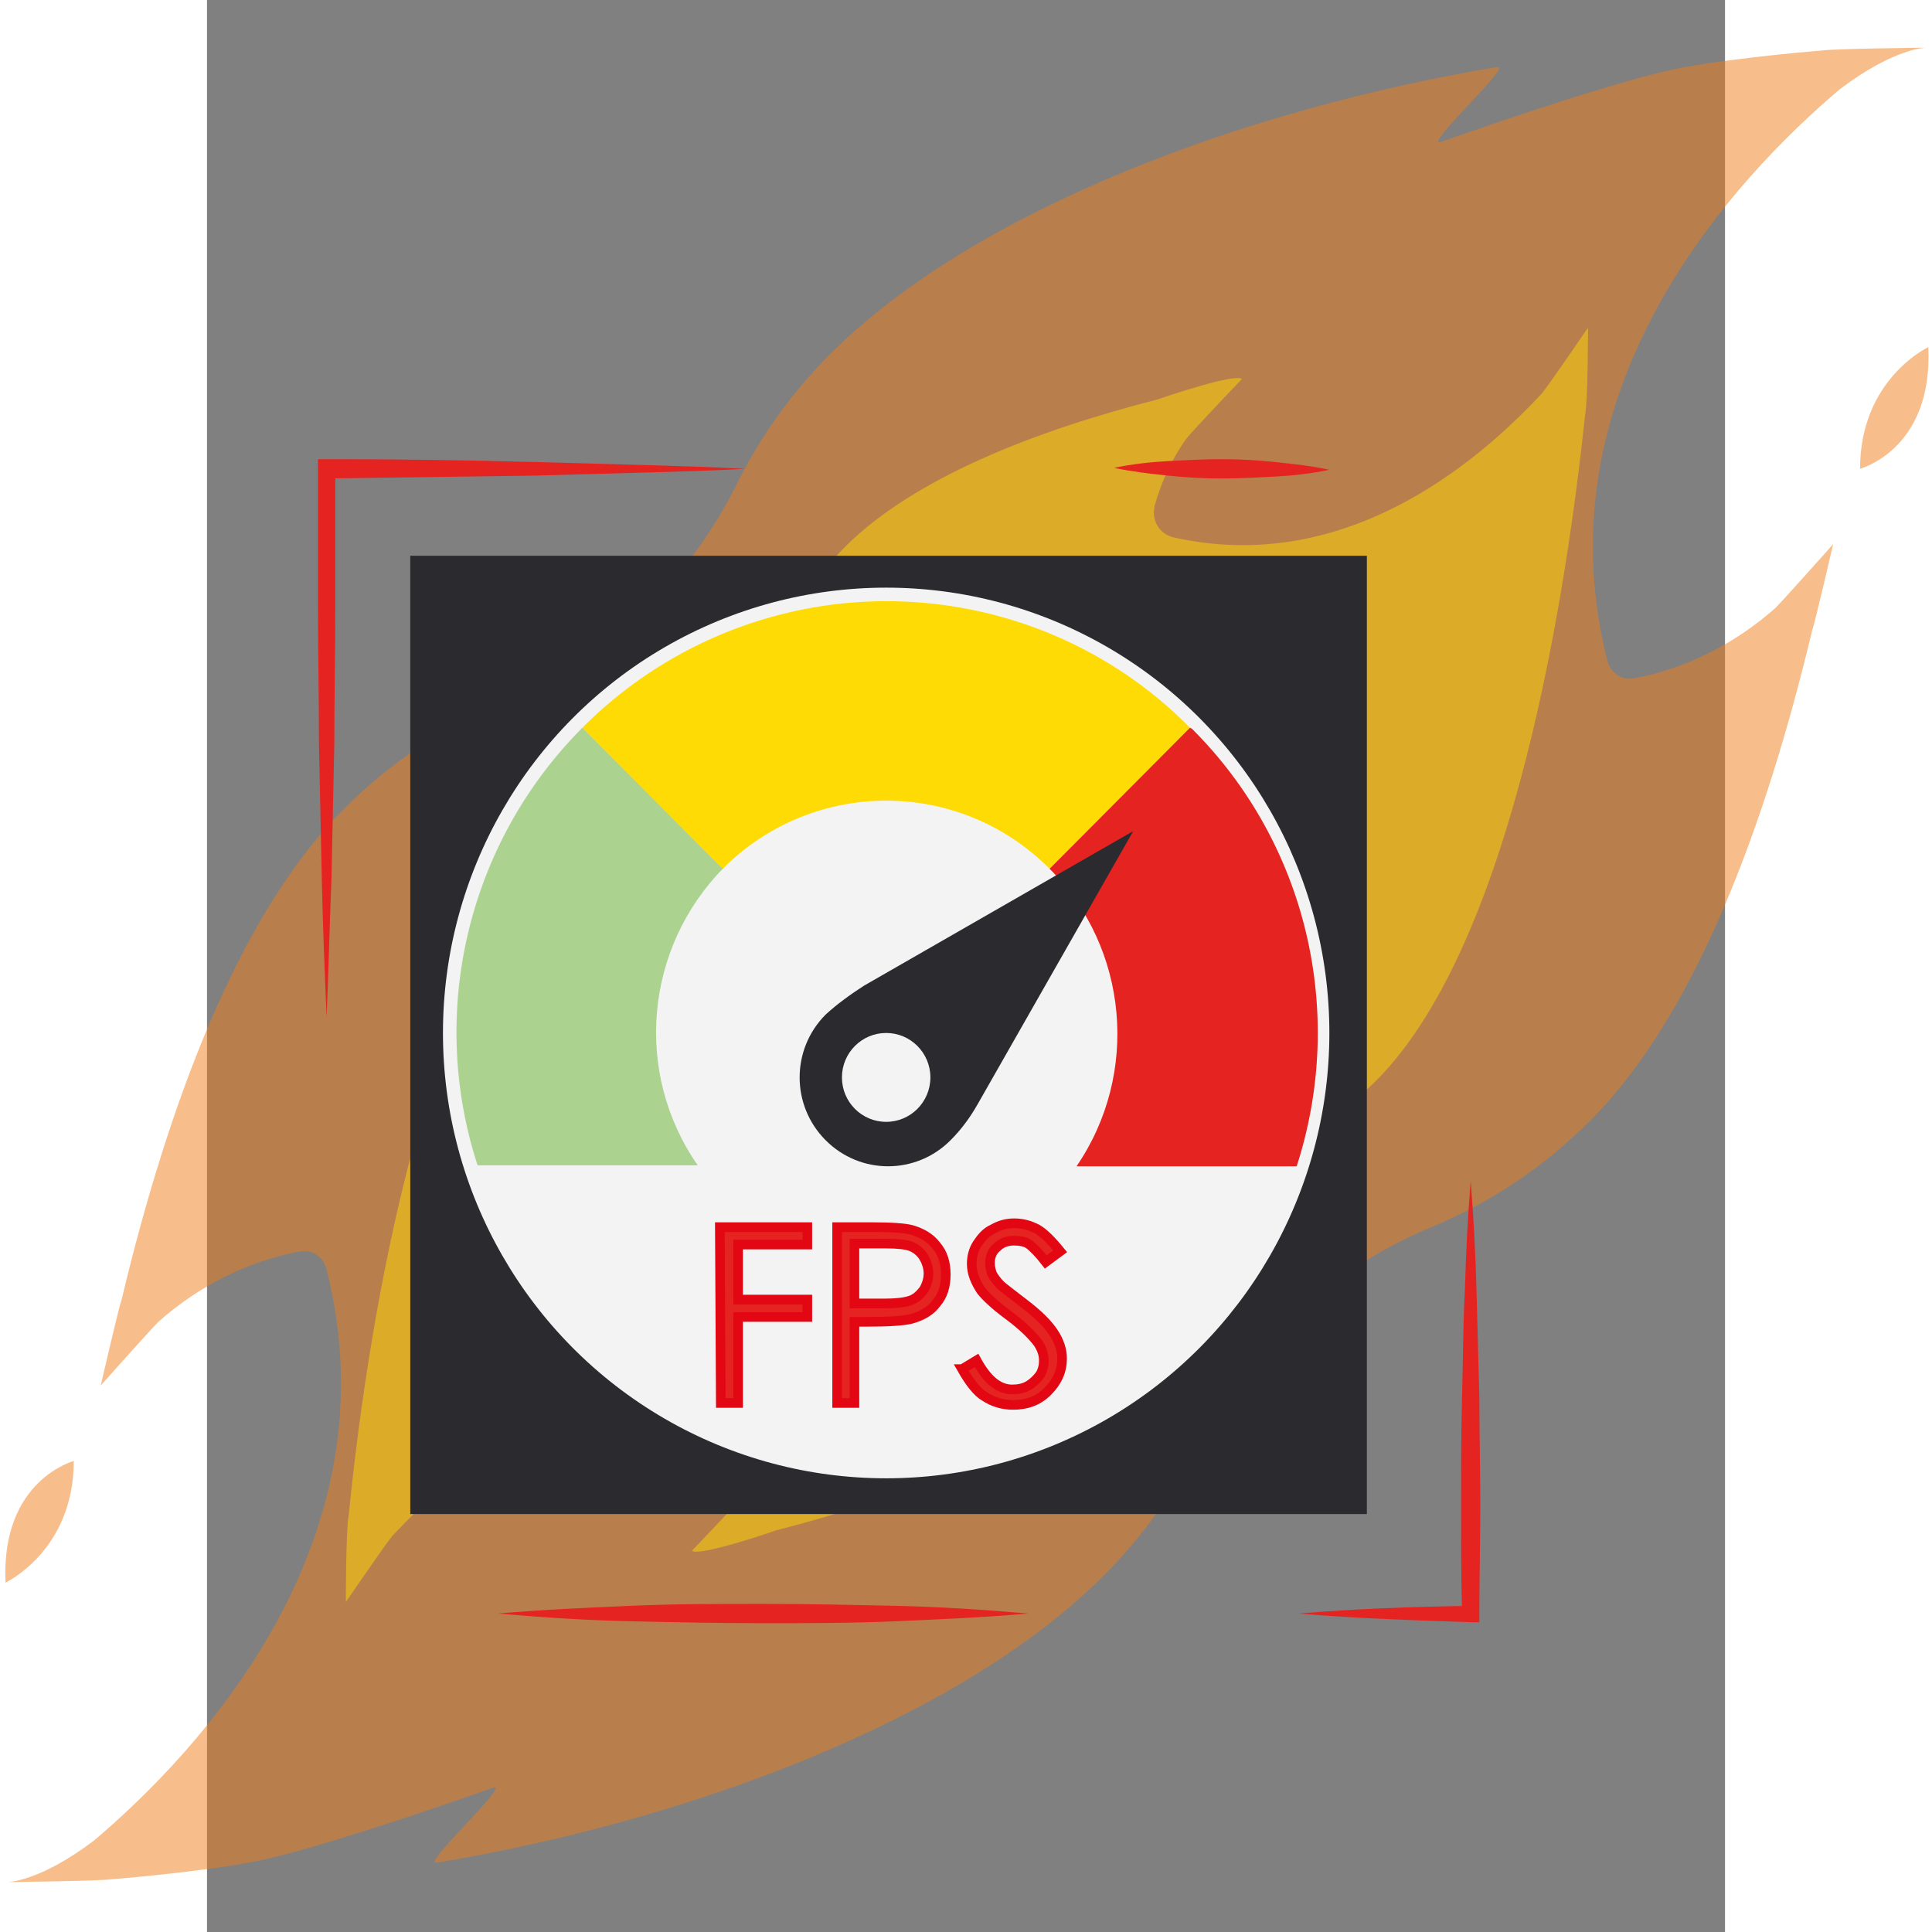 <svg width="200" height="200" version="1.1" viewBox="1 0 33 42" xmlns="http://www.w3.org/2000/svg">
 <rect x="1" y="0" width="33" height="42" fill="#808080" stroke="none"/>
 <g transform="matrix(.209 0 0 .21 -3.38 .406)">
  <path d="m200 34s-7.1 3.3-7.1 12.6c-0.1 0 7.6-1.9 7.1-12.6z" enable-background="new    " fill="#f07e1a" opacity=".5"/>
  <g fill="#f07e1a" opacity=".5">
   <path d="m164.9 114c10.9-10.9 18.2-30.6 23-50.6 0.3-0.8 2.2-9 2.2-9s-5.1 5.7-6 6.6c-4.2 3.7-9.3 6.3-14.8 7.3-1.2 0.2-2.4-0.6-2.7-1.9-7.2-28.3 13.4-50 24.2-59.1 5.7-4.3 9-4.3 9-4.3s-9.7 0.1-10.9 0.3c-1.4 0.1-11.7 1-16.5 2.2-8 1.9-23.2 7.3-23.2 7.3-1.5 0.2 7.5-8 6-7.8-26 4.3-54.4 14.7-69.5 29.8-4 4-7.2 8.5-9.6 13.3-5.1 10.3-13.8 18.4-24.4 22.7-6.1 2.5-11.7 6.2-16.6 11.1-10.9 10.9-18.2 30.6-23 50.6-0.3 0.8-2.2 9-2.2 9s5.1-5.7 6-6.6c4.2-3.7 9.3-6.3 14.8-7.3 1.2-0.2 2.4 0.6 2.7 1.9 7.2 28.3-13.4 50-24.2 59.1-5.7 4.3-9 4.3-9 4.3s9.7-0.1 10.9-0.3c1.4-0.1 11.7-1 16.5-2.2 8-1.9 23.2-7.3 23.2-7.3 1.5-0.2-7.5 8-6 7.8 26-4.3 54.4-14.7 69.5-29.8 4-4 7.2-8.5 9.6-13.3 5.1-10.3 13.8-18.3 24.4-22.7 6.1-2.5 11.7-6.2 16.6-11.1z"/>
   <path d="m0 161.9s7.1-3.3 7.1-12.6c0.1 0-7.6 1.9-7.1 12.6z"/>
  </g>
  <path d="m119.5 131.3c3.1-6.7 8.6-11.9 15.1-15.4 2.9-1.6 5.6-3.6 8-6 14.5-14.5 19.9-51.9 21.7-68.9 0.3-1.4 0.3-9 0.3-9s-4.2 6.1-4.8 6.8c-7.1 7.6-20.8 18.8-38.3 14.9-1.4-0.3-2.3-1.7-2-3.1v-0.1c0.7-2.5 1.8-4.9 3.3-7 0.9-1.1 5.8-6.2 5.8-6.2-0.7-0.6-7.9 1.8-8.7 2.1-13 3.3-25.4 8.2-32.5 15.2-3 3-5.3 6.3-7 10-3.1 6.7-8.6 11.9-15.1 15.4-2.9 1.6-5.6 3.6-8 6-14.5 14.5-19.9 51.9-21.6 68.9-0.3 1.4-0.3 9-0.3 9s4.2-6.1 4.8-6.8c7.1-7.6 20.8-18.8 38.3-14.9 1.4 0.3 2.3 1.7 2 3.1v0.1c-0.7 2.5-1.8 4.9-3.3 7-0.9 1.1-5.8 6.2-5.8 6.2 0.7 0.6 7.9-1.8 8.7-2.1 13-3.3 25.4-8.2 32.5-15.2 2.9-3 5.2-6.4 6.9-10z" enable-background="new    " fill="#ffdb05" opacity=".5"/>
  <g fill="#fff">
   <path d="m129.1 91.6c0-0.2 0.1-0.3 0 0z" enable-background="new    " opacity=".5"/>
   <path d="m72.4 105.8c0 0.2-0.1 0.4 0 0z" enable-background="new    " opacity=".5"/>
   <path d="m110.6 121c1.3-1.4 2.4-3 3.3-4.6 1.9-3.7 4.5-6.8 7.5-9.7h0.1c3.7-4.3 6.3-9.5 7.7-15-0.1 0.2-0.1 0.3 0 0 1.6-5.1 1.9-6.5 0.1-5.5l-3.8 2.4c-0.3 0.1-0.8 0.3-1.1 0.3-1.4 0.1-2.4-1.1-2.5-2.5-0.6-6.4 1.7-12.7 6.2-17.2 0.6-0.6 6.9-5 6.9-5s-7.9 0.4-9.3 0.7c-10.3 1.3-27.4 4.4-34.5 11.5l-0.2 0.2c-1.3 1.4-2.4 3-3.3 4.6-1.9 3.7-4.5 6.8-7.5 9.7h-0.1c-3.7 4.3-6.3 9.5-7.7 15 0.1-0.2 0.1-0.3 0 0-1.6 5.1-1.9 6.5-0.1 5.5l3.8-2.4c0.3-0.1 0.8-0.3 1.1-0.3 1.4-0.1 2.4 1.1 2.5 2.5 0.6 6.4-1.7 12.7-6.2 17.2-0.6 0.6-6.9 5-6.9 5s7.9-0.4 9.3-0.7c10.3-1.3 27.4-4.4 34.5-11.5 0.1-0.1 0.1-0.2 0.2-0.2z" enable-background="new    " opacity=".5"/>
  </g>
  <path d="m42.1 154.8h99.5v-99.2h-99.5z" fill="#2b2b2f"/>
  <circle cx="91.6" cy="105" r="46.1" fill="#f3f3f3"/>
  <path d="m91.6 60.3c-11.8 0-23.2 4.7-31.6 13.1l14.6 14.6c9.4-9.4 24.6-9.4 34 0l14.6-14.6c-8.3-8.4-19.7-13.1-31.6-13.1z" fill="#ffdb05"/>
  <path d="m74.6 88-14.6-14.6c-11.9 11.9-16.1 29.4-10.9 45.3h22.9c-6.7-9.6-5.5-22.5 2.7-30.8h-0.1z" enable-background="new    " fill="#67b32e" opacity=".5"/>
  <path d="m123.2 73.4-14.6 14.6c8.2 8.2 9.4 21.2 2.8 30.8h22.9c5.2-16 1-33.5-10.9-45.3z" fill="#e52421"/>
  <path d="m117.3 84.1-28 16c-1.4 0.9-2.8 1.9-4 3-3.6 3.6-3.6 9.4 0 13s9.4 3.6 13 0c1.1-1.1 2-2.3 2.8-3.7z" fill="#2b2b2f"/>
  <circle cx="91.6" cy="109.6" r="4.6" fill="#f3f3f3"/>
  <g fill="#e52421" stroke="#e30613" stroke-miterlimit="10">
   <path d="m74.3 125.1h9.1v1.8h-7.2v5.7h7.2v1.8h-7.2v8.9h-1.8z"/>
   <path d="m86.5 125.1h3.6c2.1 0 3.5 0.1 4.2 0.3 1 0.3 1.9 0.8 2.5 1.6 0.7 0.8 1 1.8 1 3s-0.3 2.2-1 3c-0.6 0.8-1.5 1.3-2.6 1.6-0.8 0.2-2.4 0.3-4.6 0.3h-1.3v8.4h-1.8v-18.2zm1.8 1.8v6.1h3.1c1.2 0 2.1-0.1 2.7-0.3s1-0.6 1.4-1.1c0.3-0.5 0.5-1.1 0.5-1.7s-0.2-1.2-0.5-1.7-0.8-0.9-1.3-1.1-1.4-0.3-2.6-0.3h-3.3z"/>
   <path d="m99.5 139.8 1.5-0.9c1.1 2 2.3 3 3.7 3 0.6 0 1.2-0.1 1.7-0.4s0.9-0.7 1.2-1.1c0.3-0.5 0.4-1 0.4-1.5 0-0.6-0.2-1.2-0.6-1.8-0.6-0.8-1.6-1.8-3.1-2.9s-2.4-2-2.8-2.5c-0.6-0.9-1-1.8-1-2.8 0-0.8 0.2-1.5 0.6-2.1s0.9-1.2 1.6-1.5c0.7-0.4 1.4-0.6 2.2-0.6 0.9 0 1.6 0.2 2.4 0.6 0.7 0.4 1.5 1.2 2.4 2.3l-1.5 1.1c-0.7-0.9-1.3-1.5-1.7-1.8s-1-0.4-1.6-0.4c-0.7 0-1.3 0.2-1.8 0.7-0.5 0.4-0.7 1-0.7 1.6 0 0.4 0.1 0.8 0.2 1.1 0.2 0.4 0.5 0.8 0.9 1.2 0.2 0.2 1 0.8 2.3 1.8 1.6 1.2 2.6 2.2 3.2 3.1s0.9 1.8 0.9 2.7c0 1.3-0.5 2.4-1.5 3.4s-2.2 1.4-3.6 1.4c-1.1 0-2.1-0.3-3-0.9-0.7-0.4-1.5-1.4-2.3-2.8z"/>
  </g>
  <path d="m76.9 46.6c-3.6 0.2-7.3 0.3-10.9 0.4s-7.3 0.2-10.9 0.3c-7.3 0.1-14.5 0.2-21.8 0.3l1-1v14.2c0 4.7-0.1 9.5-0.1 14.2-0.1 4.7-0.2 9.5-0.3 14.2-0.2 4.7-0.3 9.5-0.5 14.2-0.2-4.7-0.4-9.5-0.5-14.2s-0.2-9.5-0.3-14.2c0-4.7-0.1-9.5-0.1-14.2v-14.2-1h1c7.3 0 14.5 0.1 21.8 0.3 3.6 0.1 7.3 0.2 10.9 0.3 3.5 0.1 7.1 0.2 10.7 0.4z" fill="#e52421"/>
  <path d="m51.2 165.1c4.6-0.4 9.2-0.6 13.8-0.8s9.2-0.2 13.8-0.2 9.2 0.1 13.8 0.2 9.2 0.4 13.8 0.8c-4.6 0.4-9.2 0.6-13.8 0.8s-9.2 0.2-13.8 0.2-9.2-0.1-13.8-0.2-9.2-0.4-13.8-0.8z" fill="#e52421"/>
  <path d="m134.5 165.1c5.9-0.5 11.9-0.7 17.8-0.8l-0.8 0.8c-0.1-3.7-0.1-7.5-0.1-11.2s0-7.5 0.1-11.2 0.1-7.5 0.3-11.2c0.1-3.7 0.3-7.5 0.6-11.2 0.3 3.7 0.5 7.5 0.6 11.2s0.2 7.5 0.3 11.2c0 3.7 0.1 7.5 0.1 11.2s-0.1 7.5-0.1 11.2v0.9h-0.8c-6.1-0.2-12.1-0.4-18-0.9z" fill="#e52421"/>
  <path d="m137.7 46.7c-1.9 0.4-3.8 0.6-5.6 0.7-1.9 0.1-3.7 0.2-5.6 0.2s-3.7-0.1-5.6-0.3-3.7-0.4-5.6-0.8c1.9-0.4 3.8-0.6 5.6-0.7 1.9-0.1 3.7-0.2 5.6-0.2s3.7 0.1 5.6 0.3 3.8 0.4 5.6 0.8z" fill="#e52421"/>
 </g>
</svg>
